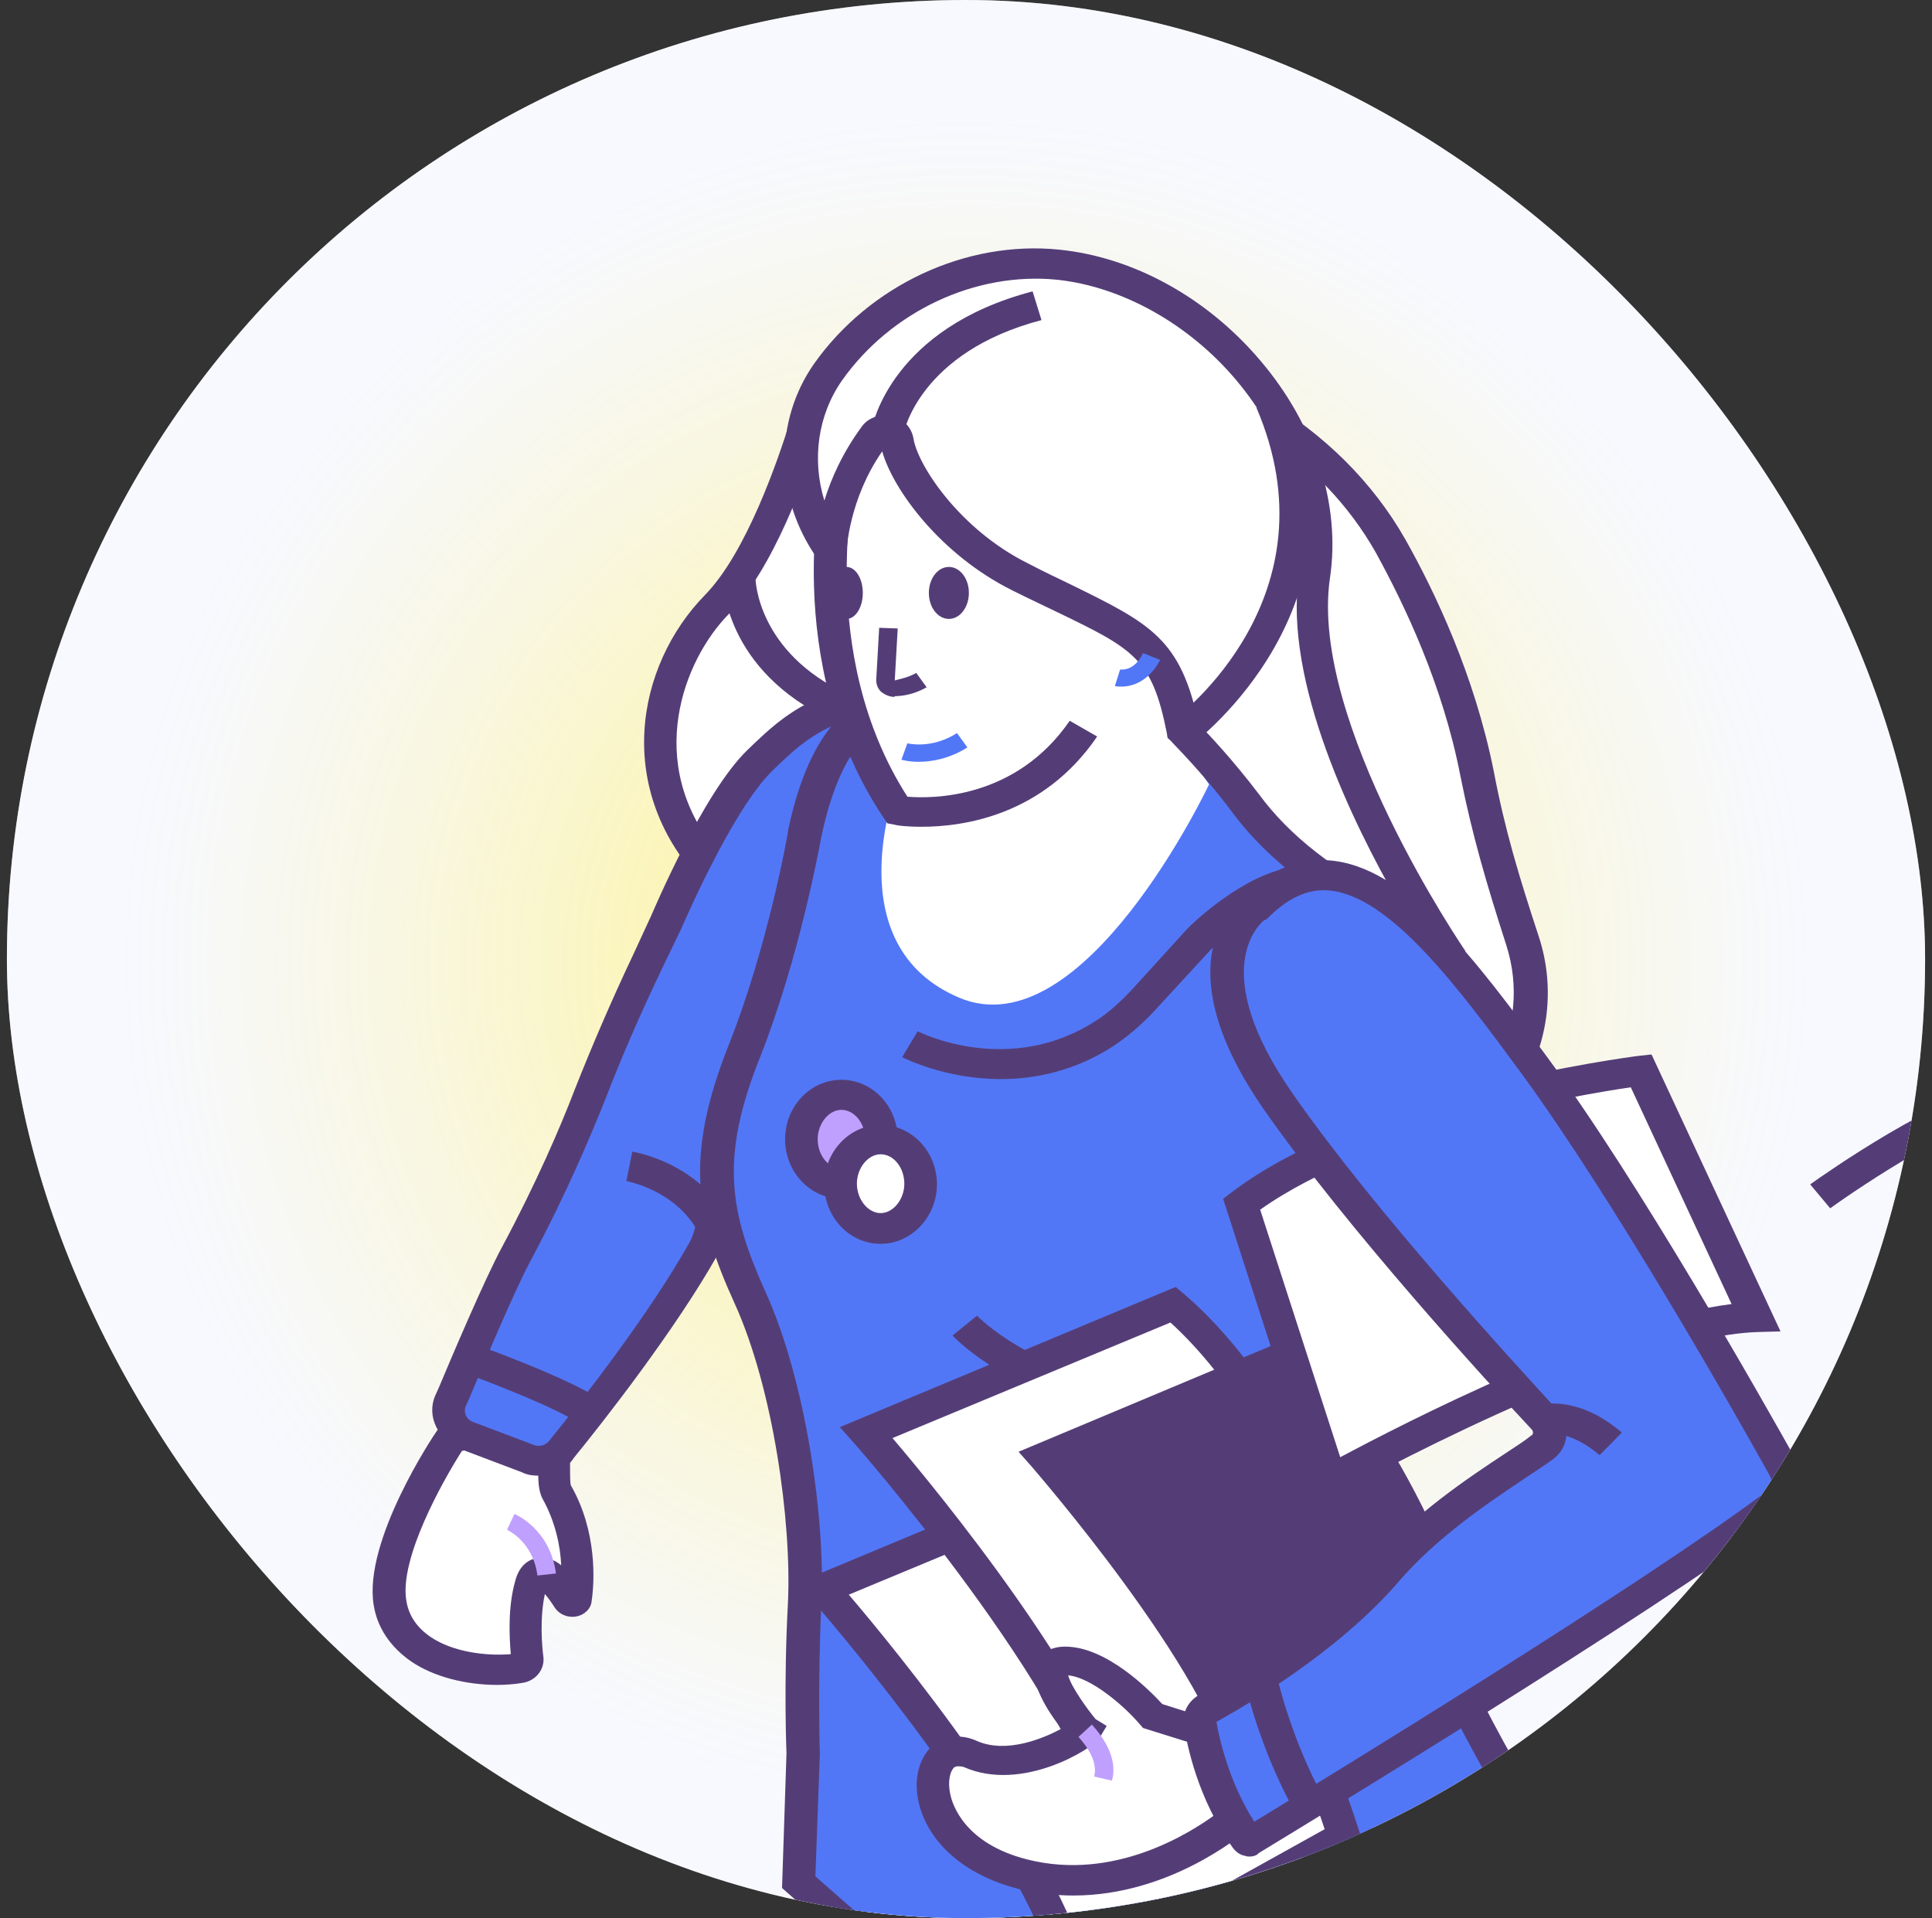 <svg width="140" height="139" viewBox="0 0 140 139" fill="none" xmlns="http://www.w3.org/2000/svg">
<rect x="0" y="0" width="140" height="139" fill="#333333" stroke="none"/>
<g clip-path="url(#clip0_918_23647)">
<rect x="0.5" width="139" height="139" rx="69.5" fill="white"/>
<circle cx="70" cy="69.5" r="69.5" fill="url(#paint0_radial_918_23647)" fill-opacity="0.7"/>
<path d="M61.612 139.693C61.612 139.693 76.383 167.393 87.072 184.488C87.072 184.488 95.237 192.516 103.992 184.686C111.082 178.344 137.079 163.875 146.854 158.573C148.896 157.433 149.54 155.005 148.305 153.122L147.177 151.437C146.156 149.852 144.115 149.158 142.235 149.703C136.864 151.289 125.907 154.559 118.924 157.334C108.074 161.645 100.286 166.451 100.286 166.451C100.286 166.451 101.145 151.933 93.786 133.549C86.428 115.165 68.971 109.467 68.971 109.467L61.559 121.954V139.693H61.612Z" fill="white"/>
<path d="M95.826 189.196C95.718 189.196 95.664 189.196 95.557 189.196C90.186 189.097 86.318 185.38 86.157 185.232L85.996 185.033C75.361 168.136 60.644 140.437 60.482 140.189L60.375 139.941V121.657L68.432 108.129L69.399 108.426C70.151 108.674 87.5 114.521 94.912 133.202C100.713 147.77 101.465 159.811 101.519 164.469C104.473 162.785 110.704 159.465 118.438 156.343C125.367 153.568 136.11 150.347 141.857 148.662C144.274 147.969 146.853 148.861 148.142 150.892L149.27 152.577C150.022 153.717 150.236 155.104 149.914 156.392C149.538 157.681 148.679 158.82 147.39 159.465C139.172 163.924 111.886 179.087 104.742 185.43C102.056 187.907 99.048 189.196 95.826 189.196ZM88.037 183.795C88.574 184.29 91.69 186.916 95.664 186.966C98.296 187.065 100.821 185.975 103.184 183.844C110.274 177.501 135.68 163.379 146.262 157.582C146.96 157.185 147.497 156.541 147.712 155.847C147.927 155.104 147.766 154.311 147.336 153.667L146.208 151.982C145.456 150.843 144.006 150.347 142.609 150.744C136.862 152.428 126.227 155.6 119.405 158.325C108.77 162.586 101.036 167.294 100.982 167.343L99.048 168.533L99.156 166.352C99.156 166.204 99.908 151.834 92.764 133.896C86.694 118.634 73.212 112.291 69.56 110.805L62.792 122.202V139.446C64.242 142.121 77.939 167.789 88.037 183.795Z" fill="#543D77"/>
<path d="M79.119 139.543C79.119 139.543 68.591 154.854 62.307 170.116C56.076 185.329 56.614 191.225 55.915 197.964C55.217 204.704 48.986 236.268 48.986 236.268C48.986 236.268 53.337 240.183 59.621 236.268C59.621 236.268 69.021 216.794 70.901 210.105C73.264 201.78 73.694 191.275 73.694 191.275C73.694 191.275 103.505 161.99 105.976 142.962C108.5 123.934 79.119 139.543 79.119 139.543Z" fill="white"/>
<path d="M54.09 239.044C51.351 239.044 49.256 237.953 48.182 237.012L47.752 236.616L47.859 236.07C47.913 235.773 54.09 204.456 54.788 197.866C54.896 196.776 55.003 195.686 55.057 194.596C55.487 188.996 55.97 182.654 61.234 169.77C67.465 154.607 78.046 139.147 78.153 138.998L78.314 138.751L78.583 138.602C79.335 138.206 96.523 129.138 103.989 133.696C106.729 135.381 107.803 138.503 107.212 143.062C104.849 161.396 78.207 188.352 74.877 191.672C74.769 193.704 74.179 202.821 72.084 210.353C70.204 217.043 61.126 235.872 60.75 236.665L60.589 236.962L60.321 237.161C58.065 238.548 55.916 239.044 54.09 239.044ZM50.276 235.823C51.404 236.566 54.52 238.003 58.709 235.525C59.891 233.097 68.055 215.903 69.774 209.808C72.084 201.682 72.513 191.325 72.513 191.226V190.83L72.836 190.532C73.104 190.235 102.431 161.297 104.849 142.863C105.332 139.197 104.58 136.769 102.646 135.579C97.544 132.458 84.76 137.859 79.98 140.386C78.637 142.318 69.183 156.54 63.436 170.513C58.28 183.1 57.796 189.244 57.367 194.695C57.259 195.834 57.205 196.925 57.098 198.015C56.453 204.308 51.19 231.214 50.276 235.823Z" fill="#543D77"/>
<path d="M90.889 29.736C95.079 32.164 98.516 35.534 100.772 39.548C103.082 43.66 105.767 49.408 107.003 55.999C107.862 60.409 108.883 63.878 110.279 68.189C112.535 75.076 108.346 82.36 100.88 84.541L83.369 49.26L90.889 29.736Z" fill="white"/>
<path d="M100.287 85.879L82.186 49.359L90.243 28.25L91.532 28.845C95.936 31.421 99.481 34.939 101.844 39.102C103.993 42.917 106.84 48.913 108.236 55.85C109.042 60.112 110.063 63.481 111.513 67.891C113.93 75.324 109.364 83.252 101.361 85.581L100.287 85.879ZM84.656 49.21L101.522 83.153C107.699 80.824 111.083 74.482 109.149 68.486C107.699 63.977 106.679 60.508 105.819 56.197C104.53 49.557 101.737 43.76 99.696 40.043C97.762 36.624 94.969 33.701 91.478 31.421L84.656 49.21Z" fill="#543D77"/>
<path d="M60.756 29.983C59.897 29.438 58.715 29.834 58.447 30.727C57.426 33.997 55.117 40.637 52.001 43.808C47.758 48.119 45.341 56.593 52.001 63.431L68.384 47.326V34.839L60.756 29.983Z" fill="white"/>
<path d="M51.948 65.017L51.088 64.175C44.374 57.287 46.093 48.219 51.088 43.115C54.096 40.043 56.406 33.254 57.265 30.479C57.48 29.736 58.125 29.092 58.93 28.844C59.736 28.547 60.649 28.695 61.401 29.141L69.512 34.295V47.773L51.948 65.017ZM59.843 30.826C59.79 30.826 59.736 30.826 59.736 30.826C59.682 30.826 59.575 30.925 59.521 31.024C58.393 34.642 56.03 41.232 52.807 44.502C49.531 47.822 46.63 55.305 52.001 61.746L67.148 46.831V35.385L60.058 30.876C60.005 30.876 59.897 30.826 59.843 30.826Z" fill="#543D77"/>
<path d="M32.661 104.262C32.661 104.262 27.559 111.794 28.257 116.154C28.902 120.217 34.112 121.456 37.711 120.911C38.087 120.862 38.301 120.564 38.248 120.217C38.14 119.177 37.925 116.848 38.462 114.866C39.053 112.785 40.611 114.965 41.309 116.005C41.417 116.204 41.685 116.104 41.739 115.906C41.9 114.568 42.115 111.199 40.342 108.077C39.913 107.284 40.396 105.054 39.805 104.559C37.227 102.577 32.661 104.262 32.661 104.262Z" fill="white"/>
<path d="M36.046 122.101C33.736 122.101 31.426 121.506 29.815 120.416C28.311 119.375 27.344 117.988 27.076 116.303C26.324 111.645 31.426 104.014 31.641 103.717L31.856 103.42L32.232 103.271C32.447 103.172 37.496 101.339 40.557 103.816C41.309 104.411 41.309 105.402 41.309 106.442C41.309 106.839 41.309 107.433 41.363 107.632C43.297 111.001 43.082 114.668 42.867 116.055C42.813 116.601 42.33 117.046 41.739 117.146C41.148 117.245 40.557 116.997 40.235 116.551C39.913 116.055 39.698 115.758 39.483 115.51C39.107 117.245 39.268 119.276 39.376 120.069C39.483 120.961 38.839 121.803 37.872 121.952C37.281 122.051 36.636 122.101 36.046 122.101ZM33.467 105.154C32.017 107.433 28.956 112.934 29.439 115.956C29.6 117.046 30.191 117.938 31.212 118.632C32.823 119.722 35.24 120.02 37.013 119.871C36.905 118.583 36.798 116.452 37.335 114.569C37.657 113.33 38.409 112.983 39 112.884C39.537 112.834 40.128 112.983 40.665 113.429C40.611 112.042 40.235 110.258 39.322 108.623C39 108.028 39 107.235 39 106.442C39 106.096 39 105.6 38.946 105.352C37.227 104.163 34.434 104.857 33.467 105.154Z" fill="#543D77"/>
<path d="M72.25 52.679C61.83 48.517 58.124 52.134 55.062 55.157C51.947 58.13 48.294 66.851 48.294 66.851L47.059 69.527C45.555 72.748 44.105 76.018 42.762 79.388C41.687 82.113 39.915 86.226 37.444 90.884C36.101 93.411 33.147 100.497 32.717 101.538C32.288 102.529 32.825 103.619 33.845 104.015L38.303 105.7C39.163 106.047 40.184 105.799 40.774 105.056C42.923 102.38 48.133 95.79 51.087 90.487C52.376 88.159 51.839 84.145 53.397 79.983L60.863 85.185L71.283 72.946C71.283 72.996 82.724 56.842 72.25 52.679Z" fill="#5277F6"/>
<path d="M39.055 106.938C38.626 106.938 38.196 106.889 37.82 106.69L33.362 105.006C31.75 104.361 30.891 102.627 31.536 101.141L31.804 100.546C32.717 98.366 35.134 92.667 36.37 90.388C38.84 85.779 40.613 81.667 41.634 78.991C42.869 75.869 44.265 72.599 45.931 69.081L47.166 66.405C47.327 66.058 50.926 57.485 54.149 54.364C57.318 51.291 61.561 47.228 72.68 51.638C75.097 52.58 76.654 54.166 77.353 56.346C79.555 63.035 72.518 73.094 72.196 73.491L60.97 86.622L53.934 81.716C53.558 83.203 53.343 84.689 53.182 86.027C52.967 87.96 52.752 89.595 52 90.933C48.992 96.284 43.728 103.024 41.58 105.65C41.043 106.492 40.076 106.938 39.055 106.938ZM64.085 51.886C60.111 51.886 58.016 53.868 55.975 55.85C53.021 58.724 49.422 67.198 49.368 67.297L48.079 69.972C46.414 73.441 45.017 76.662 43.836 79.734C42.761 82.41 40.989 86.622 38.465 91.329C37.283 93.51 34.812 99.406 34.006 101.339L33.738 101.933C33.577 102.379 33.791 102.825 34.221 103.024L38.679 104.708C39.055 104.857 39.485 104.758 39.754 104.461C41.848 101.884 47.059 95.244 49.959 90.041C50.496 89.05 50.657 87.613 50.872 85.928C51.087 84.045 51.356 81.915 52.215 79.685L52.752 78.297L60.594 83.748L70.316 72.351C70.316 72.351 76.977 62.788 75.15 57.089C74.667 55.553 73.539 54.413 71.766 53.719C68.597 52.382 66.073 51.886 64.085 51.886Z" fill="#543D77"/>
<path d="M58.282 60.508C58.282 60.508 56.831 68.882 53.877 76.315C50.923 83.748 51.514 87.811 54.307 94.104C57.154 100.348 58.55 110.258 58.282 116.204C58.013 122.2 58.174 127.106 58.174 127.106L57.852 136.372L64.781 142.467L71.549 145.291C71.549 145.291 82.56 149.751 96.686 142.467C103.561 138.899 107.429 136.719 109.524 135.431C110.974 134.539 111.457 132.755 110.598 131.367C107.59 126.462 101.037 114.767 99.479 104.411C97.492 90.883 100.607 82.559 100.607 82.559C100.607 82.559 103.991 66.157 95.505 60.459C93.678 59.22 92.174 57.981 90.993 56.792C86.105 51.936 78.8 49.755 71.656 50.697L63.062 51.886C63.116 51.886 59.893 52.629 58.282 60.508Z" fill="#5277F6"/>
<path d="M80.195 147.77C74.771 147.77 71.333 146.432 71.064 146.333L63.974 143.26L56.669 136.819L56.992 127.057C56.992 127.057 56.777 122.052 57.099 116.106C57.368 110.259 56.025 100.596 53.232 94.452C50.385 88.208 49.633 83.798 52.748 75.87C55.649 68.635 57.099 60.36 57.099 60.261V60.212C58.818 51.936 62.363 50.846 62.739 50.797L71.44 49.607C79.121 48.567 86.749 50.945 91.851 56C93.087 57.238 94.591 58.428 96.202 59.567C105.172 65.613 101.896 82.064 101.788 82.758C101.734 83.005 98.78 91.181 100.66 104.263C102.164 114.52 108.824 126.264 111.618 130.823C112.799 132.706 112.155 135.134 110.167 136.323C107.374 138.008 103.023 140.386 97.222 143.359C90.669 146.828 84.761 147.77 80.195 147.77ZM65.478 141.576L72.085 144.35C72.192 144.4 82.774 148.463 96.148 141.526C103.292 137.859 107.052 135.679 108.932 134.539C109.899 133.945 110.167 132.854 109.63 131.913C106.783 127.255 99.962 115.214 98.404 104.56C96.417 90.934 99.478 82.559 99.586 82.213C99.586 82.213 102.648 66.604 94.913 61.351C93.14 60.162 91.583 58.873 90.24 57.536C85.674 52.977 78.853 50.846 71.924 51.788L63.33 52.977C63.383 52.977 60.913 53.968 59.516 60.657C59.409 61.203 57.959 69.329 55.058 76.663C52.157 83.947 52.856 87.812 55.488 93.659C58.388 100.051 59.839 110.16 59.516 116.255C59.248 122.102 59.409 127.057 59.409 127.106L59.087 135.976L65.478 141.576Z" fill="#543D77"/>
<path d="M87.075 41.431L87.612 40.44C87.612 40.44 74.721 31.967 69.349 31.967C63.924 31.967 61.615 32.611 61.615 32.611C61.615 32.611 60.164 35.683 60.218 39.895C60.272 44.107 65.858 48.864 65.858 48.864C65.858 48.864 67.094 50.796 64.999 56.842C64.999 56.842 60.487 68.487 69.51 72.302C78.534 76.118 87.612 56.842 87.612 56.842C87.612 56.842 87.343 56.495 87.021 55.9C84.389 51.391 84.496 45.94 87.075 41.431Z" fill="white"/>
<path d="M60.923 34.098C60.923 34.098 57.646 47.675 65.058 58.725C65.058 58.725 73.491 60.112 78.54 52.828L60.923 34.098Z" fill="white"/>
<path d="M66.775 59.914C65.647 59.914 64.949 59.815 64.841 59.765L64.304 59.666L64.035 59.27C56.462 47.972 59.577 34.444 59.739 33.85L62.048 34.345C61.994 34.494 59.04 47.278 65.754 57.734C67.527 57.882 73.596 57.932 77.517 52.233L79.505 53.373C75.584 59.121 69.783 59.914 66.775 59.914Z" fill="#543D77"/>
<path d="M63.389 31.57C63.819 30.976 64.839 31.223 64.947 31.917C65.269 34.197 68.492 39.152 73.916 41.877C82.242 46.039 84.391 46.039 85.733 53.026C85.733 53.026 87.989 55.206 90.192 58.18C93.199 62.193 97.604 65.018 102.331 67.198C103.297 67.644 104.318 68.437 105.285 69.626C105.285 69.626 93.737 52.828 95.24 41.877C96.798 30.926 86.969 20.272 76.656 19.232C69.888 18.538 63.496 22.056 60.005 27.012C57.266 30.926 57.48 35.98 60.22 39.895C60.22 39.895 60.381 35.435 63.389 31.57Z" fill="white"/>
<path d="M104.319 70.221C103.567 69.23 102.707 68.536 101.794 68.139C95.993 65.464 91.965 62.49 89.225 58.774C87.077 55.9 84.874 53.769 84.874 53.72L84.606 53.472L84.552 53.125C83.478 47.675 82.135 47.03 76.495 44.305C75.582 43.859 74.508 43.364 73.326 42.769C68.17 40.192 64.732 35.534 63.927 32.71C61.51 36.178 61.348 39.895 61.348 39.895L61.241 43.364L59.2 40.44C56.138 36.079 56.084 30.53 58.985 26.367C63.013 20.669 69.996 17.398 76.764 18.092C82.135 18.637 87.453 21.561 91.32 26.119C95.295 30.777 97.175 36.575 96.369 41.926C94.865 52.332 106.091 68.784 106.198 68.932L104.319 70.221ZM86.862 52.481C87.507 53.125 89.333 55.058 91.213 57.535C93.469 60.608 96.745 63.135 101.364 65.464C97.98 59.567 93.039 49.409 94.113 41.728C94.811 36.922 93.146 31.768 89.548 27.507C86.11 23.444 81.276 20.768 76.603 20.272C70.694 19.678 64.571 22.552 61.026 27.556C59.254 30.084 58.824 33.304 59.737 36.278C60.22 34.692 61.08 32.76 62.476 30.877C62.96 30.232 63.819 29.985 64.625 30.133C65.43 30.331 66.021 30.926 66.183 31.719C66.451 33.651 69.513 38.359 74.508 40.836C75.636 41.431 76.71 41.926 77.623 42.373C83.371 45.197 85.573 46.287 86.862 52.481Z" fill="#543D77"/>
<path d="M58.443 38.706C57.315 36.427 57.154 32.958 57.154 32.809L58.98 32.76C58.98 32.809 59.142 36.08 60.108 38.012L58.443 38.706Z" fill="#543D77"/>
<path d="M65.48 31.422L63.17 31.075C63.224 30.778 64.62 23.791 74.826 21.115L75.47 23.196C66.608 25.525 65.48 31.372 65.48 31.422Z" fill="#543D77"/>
<path d="M60.33 52.233C52.434 48.566 52.381 42.125 52.381 41.877H54.744C54.744 42.075 54.905 47.278 61.405 50.301L60.33 52.233Z" fill="#543D77"/>
<path d="M42.17 103.271C39.914 101.735 33.63 99.505 33.576 99.456L34.435 97.424C34.704 97.523 41.096 99.802 43.62 101.487L42.17 103.271Z" fill="#543D77"/>
<path d="M81.377 102.231C73.643 101.538 69.185 96.979 69.023 96.781L70.796 95.344C70.85 95.393 74.824 99.457 81.592 100.051L81.377 102.231Z" fill="#543D77"/>
<path d="M72.515 78.199C68.54 78.199 65.586 76.712 65.371 76.613L66.499 74.73C66.768 74.879 73.159 78.001 79.39 73.987C80.249 73.442 81.109 72.698 82.076 71.658L85.997 67.347C86.158 67.149 89.542 63.829 92.926 62.986L93.57 65.067C90.831 65.761 87.823 68.734 87.769 68.784L83.848 73.045C82.774 74.235 81.754 75.077 80.733 75.771C77.94 77.604 75.039 78.199 72.515 78.199Z" fill="#543D77"/>
<path d="M50.601 89.298C48.936 86.226 45.498 85.631 45.391 85.582L45.82 83.451C46.035 83.501 50.547 84.244 52.749 88.307L50.601 89.298Z" fill="#543D77"/>
<path d="M59.627 115.115C59.627 115.115 75.956 133.696 77.836 143.805L97.333 132.953C97.333 132.953 91.586 114.074 81.864 105.799L59.627 115.115Z" fill="white"/>
<path d="M77.029 145.589L76.707 144.004C74.88 134.292 58.874 115.957 58.713 115.809L57.746 114.719L82.078 104.561L82.669 105.056C92.552 113.48 98.246 131.963 98.514 132.756L98.729 133.548L77.029 145.589ZM61.506 115.561C64.89 119.525 76.008 133.102 78.694 142.17L95.99 132.557C94.808 128.99 89.598 114.421 81.648 107.187L61.506 115.561Z" fill="#543D77"/>
<path d="M62.793 103.816C62.793 103.816 79.122 122.398 81.002 132.506L100.499 121.654C100.499 121.654 94.752 102.775 85.03 94.5L62.793 103.816Z" fill="white"/>
<path d="M80.142 134.291L79.82 132.705C77.994 122.993 61.987 104.659 61.826 104.51L60.859 103.42L85.191 93.262L85.782 93.757C95.665 102.181 101.359 120.664 101.627 121.457L101.842 122.25L80.142 134.291ZM64.673 104.213C68.057 108.177 79.175 121.754 81.861 130.822L99.156 121.209C97.975 117.641 92.765 103.073 84.815 95.838L64.673 104.213Z" fill="#543D77"/>
<path d="M75.688 105.651C75.688 105.651 88.901 120.715 90.459 128.891L106.25 120.12C106.25 120.12 101.631 104.858 93.735 98.119L75.688 105.651Z" fill="#543D77"/>
<path d="M89.598 130.625L89.276 129.04C87.772 121.21 74.881 106.444 74.773 106.295L73.807 105.205L93.895 96.781L94.486 97.277C102.543 104.115 107.162 119.129 107.377 119.773L107.592 120.566L89.598 130.625ZM77.567 106.097C80.467 109.516 89.007 120.021 91.263 127.206L104.853 119.625C103.832 116.552 99.696 105.156 93.466 99.408L77.567 106.097Z" fill="#543D77"/>
<path d="M96.42 107.235C96.42 107.235 116.938 95.789 127.251 95.442L118.926 77.603C118.926 77.603 99.482 80.081 89.975 87.266L96.42 107.235Z" fill="white"/>
<path d="M95.721 108.87L88.631 86.869L89.222 86.424C98.836 79.09 117.958 76.612 118.764 76.513L119.677 76.414L129.023 96.483L127.304 96.532C117.421 96.879 97.279 108.078 97.064 108.177L95.721 108.87ZM91.317 87.662L97.118 105.6C101.576 103.222 116.239 95.64 125.478 94.501L118.173 78.793C114.413 79.338 99.481 81.865 91.317 87.662Z" fill="#543D77"/>
<path d="M87.067 125.42L83.521 124.33C83.521 124.33 80.138 120.316 77.183 120.316C74.283 120.316 78.419 125.272 78.58 125.42C78.795 125.519 74.014 128.74 70.308 127.105C66.602 125.47 65.689 133.646 74.068 135.777C82.447 137.907 89.376 131.862 89.376 131.862L87.067 125.42Z" fill="white"/>
<path d="M77.778 137.363C76.489 137.363 75.146 137.214 73.75 136.868C69.882 135.877 67.197 133.498 66.552 130.525C66.176 128.791 66.66 127.205 67.734 126.363C68.593 125.768 69.721 125.669 70.795 126.164C72.944 127.106 75.629 125.966 76.919 125.272C75.898 123.984 74.609 121.952 75.039 120.615C75.307 119.822 76.113 119.326 77.187 119.326C80.195 119.326 83.311 122.498 84.224 123.489L87.984 124.678L90.723 132.309L90.186 132.804C89.971 132.903 84.814 137.363 77.778 137.363ZM69.399 127.998C69.291 127.998 69.238 128.047 69.184 128.047C68.862 128.295 68.647 129.038 68.862 130.029C69.023 130.822 69.936 133.597 74.394 134.737C80.732 136.372 86.265 132.804 88.037 131.516L86.157 126.263L82.827 125.223L82.612 124.975C81.484 123.637 79.067 121.556 77.402 121.407C77.617 122.25 78.852 123.934 79.389 124.579L80.195 125.074L79.658 125.966C79.175 126.709 74.072 129.93 69.829 128.047C69.668 127.998 69.506 127.998 69.399 127.998Z" fill="#543D77"/>
<path d="M90.832 65.859C90.832 65.859 85.569 69.675 92.713 79.932C98.621 88.406 108.665 99.356 111.942 102.875C112.479 103.469 112.425 104.411 111.781 104.906C109.525 106.591 104.1 109.614 100.34 114.024C96.096 118.979 89.49 122.794 87.502 123.885C87.126 124.083 86.912 124.479 86.965 124.876C87.18 126.362 87.986 130.029 90.349 133.399C90.403 133.498 90.564 133.547 90.725 133.448C93.303 131.862 118.709 116.452 128.7 109.019C129.559 108.375 129.774 107.334 129.291 106.442C126.605 101.586 117.85 86.225 111.243 77.207C104.529 68.139 97.6 58.922 90.832 65.859Z" fill="#5277F6"/>
<path d="M90.564 134.538C90.457 134.538 90.349 134.538 90.242 134.489C89.866 134.439 89.544 134.192 89.329 133.894C86.804 130.376 85.999 126.462 85.784 124.925C85.677 124.083 86.106 123.29 86.858 122.844C88.738 121.804 95.237 118.087 99.373 113.281C102.381 109.763 106.41 107.087 109.041 105.352C109.793 104.857 110.492 104.411 110.975 104.015C111.083 103.965 111.083 103.866 111.083 103.816C111.083 103.767 111.083 103.668 110.975 103.569C107.967 100.348 97.654 89.099 91.639 80.477C84.441 70.171 89.168 65.711 89.92 65.067C91.853 63.134 93.948 62.193 96.204 62.341C101.898 62.688 107.054 69.725 112.049 76.513C118.764 85.631 127.626 101.289 130.204 105.898C130.956 107.235 130.58 108.871 129.291 109.812C119.301 117.245 94.056 132.556 91.209 134.291C91.101 134.439 90.833 134.538 90.564 134.538ZM91.585 66.702C91.37 66.9 87.342 70.22 93.733 79.338C99.642 87.811 109.901 98.96 112.855 102.181C113.339 102.677 113.553 103.37 113.5 104.064C113.446 104.758 113.07 105.352 112.533 105.749C111.996 106.145 111.297 106.591 110.492 107.136C107.967 108.821 104.1 111.398 101.307 114.668C96.903 119.772 90.135 123.687 88.147 124.777C88.362 125.966 89.007 129.038 90.887 132.011C96.043 128.89 118.71 115.015 127.948 108.127C128.378 107.83 128.486 107.334 128.217 106.889C125.692 102.33 116.83 86.77 110.223 77.752C105.765 71.707 100.716 64.819 96.204 64.522C94.7 64.423 93.25 65.116 91.8 66.603L91.585 66.702Z" fill="#543D77"/>
<path d="M93.84 131.318C91.262 126.71 90.188 121.953 90.188 121.755L92.497 121.309C92.497 121.358 93.518 125.966 95.935 130.327L93.84 131.318Z" fill="#543D77"/>
<path d="M115.915 105.452C113.82 103.668 112.316 103.915 112.263 103.915L111.672 101.785C111.94 101.735 114.465 101.19 117.527 103.816L115.915 105.452Z" fill="#543D77"/>
<path d="M67.685 59.518C67.04 59.518 66.664 59.469 66.557 59.419L66.825 58.18C67.04 58.23 72.25 59.072 77.568 52.928L78.642 53.721C74.238 58.874 69.726 59.518 67.685 59.518Z" fill="#543D77"/>
<path d="M86.478 53.869L85.027 52.184C85.511 51.837 96.898 43.166 91.043 29.539L93.245 28.746C99.745 43.859 86.585 53.77 86.478 53.869Z" fill="#543D77"/>
<path d="M64.783 50.499C64.461 50.499 64.139 50.35 63.87 50.152C63.602 49.904 63.494 49.607 63.494 49.26L63.709 45.494L65.052 45.544L64.837 49.31C65.159 49.211 65.804 49.111 66.395 48.765L67.147 49.805C66.287 50.301 65.428 50.449 64.837 50.449C64.837 50.499 64.837 50.499 64.783 50.499Z" fill="#543D77"/>
<path d="M70.209 42.967C70.209 44.008 69.564 44.85 68.759 44.85C67.953 44.85 67.309 44.008 67.309 42.967C67.309 41.926 67.953 41.084 68.759 41.084C69.564 41.084 70.209 41.926 70.209 42.967Z" fill="#543D77"/>
<path d="M61.342 44.85C61.995 44.85 62.523 44.007 62.523 42.967C62.523 41.927 61.995 41.084 61.342 41.084C60.689 41.084 60.16 41.927 60.16 42.967C60.16 44.007 60.689 44.85 61.342 44.85Z" fill="#543D77"/>
<path d="M66.556 55.206C65.804 55.206 65.374 55.057 65.32 55.057L65.75 53.868C65.804 53.868 67.469 54.314 69.349 53.125L70.101 54.166C68.758 55.008 67.469 55.206 66.556 55.206Z" fill="#5277F6"/>
<path d="M81.274 49.756C81.06 49.756 80.898 49.756 80.791 49.707L81.167 48.517C81.275 48.517 82.188 48.666 82.832 47.328L84.067 47.824C83.262 49.36 82.08 49.756 81.274 49.756Z" fill="#5277F6"/>
<path d="M38.944 114.173C38.622 111.695 36.796 110.902 36.742 110.853L37.279 109.713C37.387 109.762 39.858 110.803 40.287 114.024L38.944 114.173Z" fill="#C0A0FE"/>
<path d="M80.573 129.038L79.284 128.741C79.66 127.353 78.156 125.916 78.156 125.867L79.123 124.975C79.177 125.074 81.164 127.006 80.573 129.038Z" fill="#C0A0FE"/>
<path d="M63.819 82.559C63.819 84.343 62.529 85.78 60.918 85.78C59.307 85.78 58.018 84.343 58.018 82.559C58.018 80.775 59.307 79.338 60.918 79.338C62.529 79.338 63.819 80.775 63.819 82.559Z" fill="#C0A0FE"/>
<path d="M60.973 86.87C58.717 86.87 56.891 84.938 56.891 82.559C56.891 80.18 58.717 78.248 60.973 78.248C63.229 78.248 65.055 80.18 65.055 82.559C65.001 84.938 63.175 86.87 60.973 86.87ZM60.973 80.428C60.06 80.428 59.254 81.419 59.254 82.559C59.254 83.748 60.06 84.69 60.973 84.69C61.886 84.69 62.692 83.699 62.692 82.559C62.692 81.37 61.886 80.428 60.973 80.428Z" fill="#543D77"/>
<path d="M66.713 85.779C66.713 87.563 65.424 89 63.813 89C62.201 89 60.912 87.563 60.912 85.779C60.912 83.996 62.201 82.559 63.813 82.559C65.424 82.559 66.713 83.996 66.713 85.779Z" fill="white"/>
<path d="M63.813 90.139C61.557 90.139 59.73 88.207 59.73 85.829C59.73 83.45 61.557 81.518 63.813 81.518C66.069 81.518 67.895 83.45 67.895 85.829C67.895 88.157 66.069 90.139 63.813 90.139ZM63.813 83.648C62.9 83.648 62.094 84.639 62.094 85.779C62.094 86.919 62.9 87.91 63.813 87.91C64.726 87.91 65.531 86.919 65.531 85.779C65.531 84.639 64.779 83.648 63.813 83.648Z" fill="#543D77"/>
<path d="M144.492 106.392L138.369 87.463L138.96 87.017C147.124 80.823 163.292 78.692 163.99 78.593L164.903 78.494L172.96 95.788L171.241 95.837C162.97 96.135 145.943 105.549 145.782 105.649L144.492 106.392ZM141.108 88.256L145.889 103.072C149.864 100.941 161.788 94.846 169.523 93.806L163.507 80.873C160.069 81.368 147.823 83.499 141.108 88.256Z" fill="#543D77"/>
<path d="M132.622 87.563L131.172 85.829C132.139 85.135 140.733 79.09 145.245 78.545L145.567 80.676C142.237 81.072 135.093 85.779 132.622 87.563Z" fill="#543D77"/>
</g>
<defs>
<radialGradient id="paint0_radial_918_23647" cx="0" cy="0" r="1" gradientUnits="userSpaceOnUse" gradientTransform="translate(70 69.775) rotate(-94.27) scale(60.879 60.943)">
<stop stop-color="#FFED47"/>
<stop offset="1" stop-color="#EDF0FF" stop-opacity="0.59"/>
</radialGradient>
<clipPath id="clip0_918_23647">
<rect x="0.5" width="139" height="139" rx="69.5" fill="white"/>
</clipPath>
</defs>
</svg>
